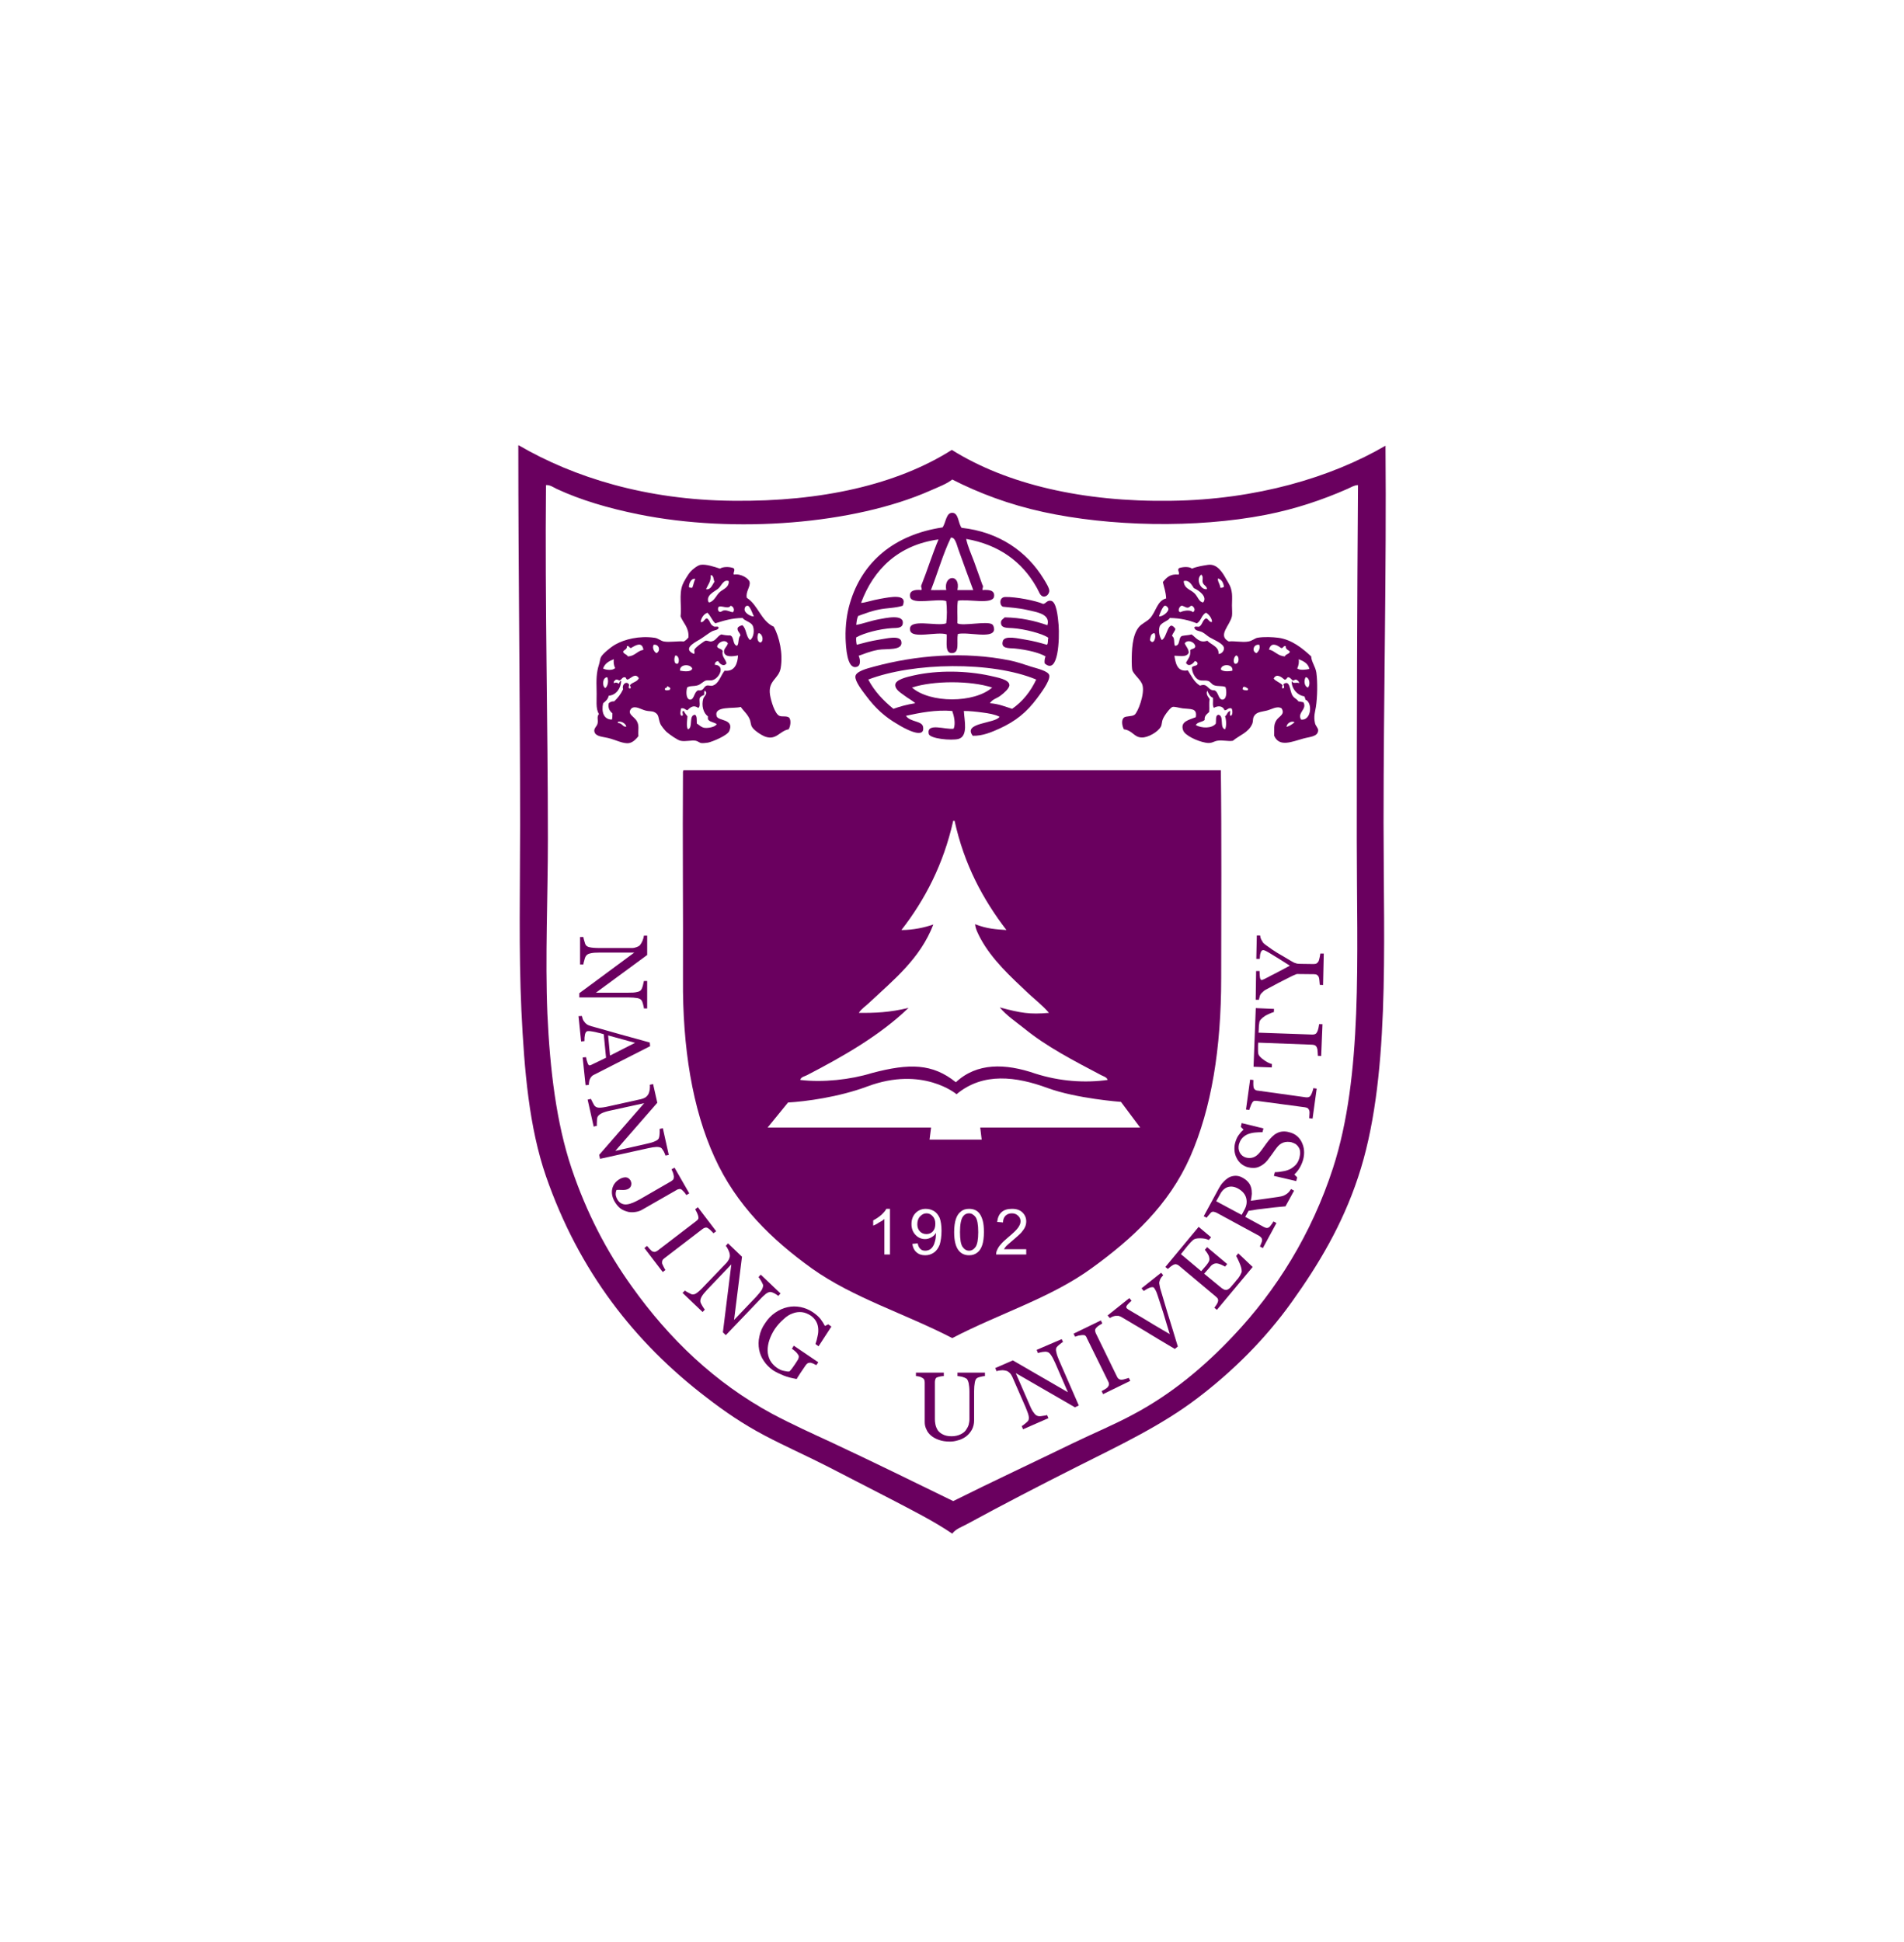 <svg width="154" height="157" viewBox="0 0 154 157" fill="none" xmlns="http://www.w3.org/2000/svg">
<g clip-path="url(#clip0_185_110)" filter="url(#filter0_d_185_110)">
<path d="M41 0H113C131.667 0 141 9.333 141 28V100C141 118.667 131.667 128 113 128H41C22.333 128 13 118.667 13 100V28C13 9.333 22.333 0 41 0Z" fill="white"/>
<path fill-rule="evenodd" clip-rule="evenodd" d="M41.949 20C46.402 22.597 52.262 24.427 59.282 24.491C66.478 24.574 72.581 23.168 76.986 20.376C81.425 23.153 87.597 24.602 94.723 24.491C101.613 24.4 107.68 22.597 112.064 20.035C112.148 30.38 111.905 40.246 111.905 50.542C111.905 60.77 112.455 71.387 109.838 79.206C108.564 83.042 106.644 86.258 104.48 89.273C102.35 92.259 99.706 94.877 96.867 97.035C93.916 99.284 90.506 100.878 87.041 102.625C84.07 104.122 81.085 105.668 78.19 107.242C77.786 107.465 77.312 107.611 77.02 108C75.461 106.949 73.764 106.106 72.079 105.222C70.382 104.353 68.67 103.461 66.972 102.59C65.219 101.693 63.464 100.927 61.802 100.042C60.138 99.165 58.628 98.142 57.146 96.994C51.321 92.544 46.827 86.78 44.161 79.107C42.798 75.147 42.408 70.615 42.172 65.706C41.949 60.867 42.067 55.715 42.067 50.696C42.067 40.469 41.922 30.415 41.922 20.111C41.914 20.056 41.914 20 41.949 20ZM75.225 23.676C69.102 26.377 59.456 27.165 51.636 25.584C49.186 25.089 46.96 24.428 45.025 23.53C44.767 23.405 44.482 23.195 44.161 23.223C44.071 32.74 44.315 42.613 44.315 51.782C44.315 56.551 44.085 61.424 44.273 65.963C44.482 70.482 44.991 74.77 46.228 78.46C47.447 82.08 49.075 85.192 51.107 88.026C54.141 92.273 57.815 95.796 62.463 98.316C64.03 99.151 65.678 99.896 67.348 100.669C70.605 102.194 73.861 103.787 77.098 105.369C80.325 103.76 83.603 102.235 86.819 100.669C88.475 99.869 90.137 99.186 91.689 98.344C94.779 96.701 97.409 94.494 99.748 92.015C103.241 88.332 106.094 83.751 107.821 78.425C110.242 70.941 109.74 61.465 109.74 51.885C109.74 42.236 109.769 32.733 109.838 23.223C109.546 23.223 109.26 23.404 108.982 23.53C106.971 24.414 104.801 25.152 102.385 25.625C96.7 26.732 89.728 26.565 84.376 25.395C81.621 24.796 79.179 23.87 77.021 22.771C76.576 23.126 75.915 23.37 75.225 23.676Z" fill="#6A005F"/>
<path fill-rule="evenodd" clip-rule="evenodd" d="M77.779 26.677C80.791 27.004 83.055 28.578 84.418 30.812C84.599 31.105 84.898 31.578 84.87 31.808C84.828 32.051 84.647 32.246 84.418 32.233C84.118 32.219 84.035 31.808 83.811 31.439C82.665 29.427 80.807 28.041 78.148 27.575C78.273 28.188 78.552 28.779 78.788 29.414C79.011 30.04 79.248 30.687 79.463 31.299C79.568 31.411 79.449 31.557 79.463 31.71C79.943 31.676 80.48 31.697 80.403 32.232C80.298 32.922 78.239 32.4 77.474 32.573C77.39 33.102 77.46 33.806 77.438 34.398C77.856 34.648 79.846 34.188 80.249 34.481C80.368 34.557 80.417 34.801 80.403 34.927C80.291 35.679 78.273 35.066 77.474 35.26C77.356 35.887 77.646 36.764 77.021 36.806C76.422 36.84 76.59 36.012 76.576 35.296C75.823 35.024 73.764 35.693 73.611 34.968C73.403 33.938 75.818 34.683 76.533 34.397C76.604 33.889 76.604 33.116 76.533 32.601C75.866 32.35 73.75 32.949 73.611 32.267C73.5 31.737 74.029 31.655 74.516 31.71C74.621 31.613 74.461 31.487 74.516 31.335C75.003 30.122 75.4 28.821 75.908 27.616C72.692 28.055 70.661 30.005 69.644 32.747C69.993 32.733 70.522 32.531 71.217 32.413C71.955 32.288 73.452 31.947 73.013 32.977C72.408 33.172 71.719 33.151 71.092 33.284C70.48 33.401 69.923 33.617 69.409 33.805C69.311 33.994 69.283 34.258 69.255 34.522C69.798 34.44 70.368 34.203 71.092 34.07C71.613 33.979 73.167 33.605 73.013 34.446C72.943 34.815 72.498 34.767 72.15 34.787C71.147 34.85 69.889 35.177 69.255 35.532C69.227 35.665 69.255 35.964 69.296 36.131C69.909 35.971 70.354 35.838 71.134 35.713C71.621 35.651 72.79 35.323 72.901 35.866C73.062 36.646 71.691 36.423 71.03 36.541C70.312 36.674 69.881 36.876 69.45 37.021C69.61 37.391 69.617 37.864 69.255 37.926C68.504 38.094 68.42 36.326 68.392 35.609C68.364 34.509 68.517 33.534 68.74 32.789C69.729 29.392 72.373 27.219 76.241 26.642C76.52 26.231 76.52 25.409 77.064 25.465C77.543 25.514 77.494 26.315 77.779 26.677ZM77.522 28.438C77.397 28.118 77.272 27.408 76.909 27.471C76.276 28.779 75.852 30.297 75.295 31.71C75.615 31.725 76.221 31.697 76.533 31.71C76.297 30.45 77.73 30.374 77.437 31.71C77.759 31.71 78.384 31.71 78.718 31.71C78.356 30.743 77.898 29.49 77.522 28.438Z" fill="#6A005F"/>
<path fill-rule="evenodd" clip-rule="evenodd" d="M59.325 29.935C59.512 30.081 59.263 30.31 59.358 30.457C59.902 30.352 60.577 30.77 60.633 31.063C60.709 31.439 60.292 31.843 60.403 32.336C61.322 32.922 61.545 34.203 62.589 34.675C63.041 35.532 63.34 36.827 63.145 38.01C62.992 38.909 62.101 39.006 62.282 40.183C62.366 40.691 62.672 41.714 63.033 41.875C63.27 41.98 63.591 41.854 63.827 42.021C64.014 42.251 63.924 42.752 63.785 42.968C63.061 43.1 62.797 43.866 61.907 43.566C61.572 43.441 60.988 43.058 60.821 42.773C60.709 42.592 60.723 42.334 60.632 42.139C60.445 41.714 60.11 41.457 59.916 41.157C59.374 41.325 57.703 41.04 57.968 41.916C58.093 42.307 59.415 42.111 58.984 43.114C58.831 43.462 57.69 43.949 57.258 44.047C57.105 44.075 56.827 44.095 56.729 44.081C56.59 44.068 56.465 43.936 56.284 43.893C55.921 43.824 55.435 43.984 55.045 43.893C54.808 43.852 54.154 43.386 53.917 43.183C53.764 43.044 53.459 42.668 53.403 42.507C53.229 42.097 53.341 41.756 52.901 41.568C52.707 41.485 52.457 41.519 52.234 41.457C51.831 41.359 51.399 41.031 51.073 41.276C50.662 41.728 51.309 41.923 51.517 42.321C51.719 42.696 51.594 42.975 51.636 43.518C51.504 43.698 51.218 44.025 50.884 44.081C50.432 44.165 49.819 43.824 49.187 43.671C48.776 43.566 48.157 43.566 48.074 43.149C48.018 42.883 48.281 42.73 48.33 42.507C48.407 42.209 48.24 41.972 48.443 41.728C48.157 41.289 48.281 40.607 48.253 39.814C48.227 38.95 48.24 38.366 48.443 37.746C48.519 37.523 48.532 37.265 48.602 37.14C48.714 36.876 49.486 36.256 49.799 36.096C50.508 35.699 51.691 35.386 52.945 35.567C53.209 35.595 53.445 35.818 53.695 35.866C54.169 35.95 54.809 35.818 55.31 35.866C55.464 35.776 55.588 35.679 55.686 35.532C55.728 34.718 55.268 34.397 55.046 33.84C55.15 33.018 54.906 32.086 55.199 31.299C55.275 31.076 55.644 30.45 55.839 30.234C56.026 30.019 56.423 29.711 56.66 29.67C57.091 29.594 57.815 29.837 58.233 29.977C58.469 29.81 58.998 29.81 59.325 29.935ZM57.105 31.634C57.48 31.725 57.62 31.271 57.787 31.028C57.69 30.848 57.745 30.506 57.48 30.499C57.515 31.035 57.258 31.279 57.105 31.634ZM55.728 31.474C55.769 31.529 55.88 31.522 55.993 31.522C56.09 31.299 56.124 31.001 56.242 30.812C55.915 30.708 55.699 31.209 55.728 31.474ZM58.085 31.599C57.745 31.863 57.09 32.128 57.3 32.685C57.327 32.692 57.369 32.685 57.369 32.713C57.8 32.588 57.92 32.128 58.233 31.857C58.497 31.634 58.984 31.488 58.942 30.98C58.51 30.819 58.358 31.37 58.085 31.599ZM58.085 33.353C58.093 33.368 58.163 33.43 58.163 33.451C58.303 33.541 58.399 33.368 58.566 33.353C58.873 33.326 59.095 33.499 59.282 33.499C59.464 33.326 59.304 33.005 59.095 32.978C58.845 33.38 57.962 32.65 58.085 33.353ZM60.48 32.978C60.286 32.957 60.209 33.172 60.222 33.312C60.251 33.569 60.71 33.855 60.974 33.841C60.89 33.681 60.669 33.005 60.48 32.978ZM57.217 33.541C56.911 33.66 56.736 33.938 56.66 34.28C56.911 34.384 56.958 34.028 57.174 33.994C57.432 34.132 57.425 34.53 57.704 34.627C57.773 34.739 58.106 34.585 58.121 34.739C58.121 34.941 57.8 34.941 57.592 35.045C57.369 35.156 56.958 35.483 56.617 35.693C56.02 36.034 55.24 36.48 56.13 36.876C56.228 36.8 56.124 36.611 56.172 36.521C56.242 36.34 56.979 35.818 57.064 35.804C57.217 35.776 57.389 35.887 57.522 35.866C57.912 35.818 58.002 35.441 58.343 35.296C58.558 35.345 58.775 35.386 59.068 35.38C59.407 35.497 59.228 36.146 59.623 36.214C59.804 35.964 59.665 35.615 59.888 35.38C59.853 35.136 59.631 35.072 59.658 34.787C59.721 34.641 59.888 34.606 60.034 34.55C60.389 34.808 60.319 35.49 60.668 35.748C60.974 35.56 61.05 34.879 60.862 34.55C60.695 34.28 60.181 34.175 60.068 33.966C59.192 33.973 58.524 34.189 57.856 34.398C57.592 34.175 57.48 33.785 57.217 33.541ZM61.531 35.95C61.81 35.79 61.656 35.206 61.351 35.191C61.217 35.407 61.217 35.943 61.531 35.95ZM58.002 36.278C58.085 36.48 58.399 36.438 58.455 36.653C58.343 37.071 58.692 37.281 58.762 37.636C58.538 37.956 58.19 37.663 58.085 37.447C57.92 37.475 57.815 37.559 57.815 37.747C58.678 37.801 58.205 38.805 57.669 38.978C57.508 39.048 57.286 38.978 57.105 39.021C56.897 39.076 56.7 39.312 56.472 39.397C56.116 39.522 55.789 39.418 55.574 39.591C55.463 40.03 55.518 40.573 55.839 40.567C56.159 40.552 56.144 39.919 56.472 39.814C56.938 39.891 56.89 39.521 57.146 39.439C57.286 39.383 57.446 39.48 57.628 39.439C58.148 39.292 58.288 38.617 58.608 38.227C59.456 38.332 59.665 37.593 59.693 36.994C59.22 37.086 58.65 37.148 58.566 36.737C58.524 36.438 58.796 36.306 58.873 36.021C58.65 35.636 58.059 35.937 58.002 36.278ZM51.037 36.396C50.87 36.396 50.905 36.194 50.704 36.242C50.731 36.528 50.466 36.528 50.397 36.688C50.439 36.89 50.704 36.89 50.773 37.071C51.365 37.057 51.525 36.625 52.04 36.542C51.942 35.846 51.413 36.166 51.037 36.396ZM52.875 36.131C52.735 36.347 52.888 36.709 53.097 36.807C53.445 36.653 53.333 36.068 52.875 36.131ZM54.823 37.663C54.983 37.475 54.906 36.994 54.628 36.994C54.516 37.148 54.462 37.747 54.823 37.663ZM48.783 38.053C49.019 38.185 49.575 38.227 49.757 38.011C49.625 37.753 49.625 37.531 49.646 37.301C49.27 37.447 48.907 37.642 48.783 38.053ZM55.003 38.227C55.31 38.282 55.921 38.359 55.992 38.053C55.839 37.663 54.949 37.684 55.003 38.227ZM50.772 38.944C50.606 38.958 50.675 38.741 50.508 38.757C50.285 38.763 50.285 38.992 50.09 39.021C50.014 38.992 49.965 38.937 49.826 38.944C49.742 39.021 49.617 39.062 49.645 39.236C49.839 39.153 49.896 39.188 50.056 39.278C50.118 39.208 50.097 39.062 50.244 39.062C50.216 39.619 49.874 40.197 49.235 40.252C49.172 40.552 48.977 40.699 48.783 40.858C48.629 41.547 48.824 42.181 49.493 42.181C49.541 42.056 49.526 41.861 49.534 41.68C49.34 41.499 49.158 41.311 49.235 40.858C49.34 40.767 49.471 40.699 49.681 40.705C49.965 40.44 50.216 40.12 50.397 39.73C50.272 39.311 50.703 39.02 50.884 39.361C50.884 39.472 50.766 39.668 50.953 39.66C51.107 39.619 50.953 39.508 50.953 39.396C51.142 39.152 51.552 39.139 51.67 38.832C51.385 38.387 51.079 38.818 50.772 38.944ZM48.963 39.633C49.172 39.459 49.242 39.048 49.117 38.757C48.74 38.756 48.671 39.48 48.963 39.633ZM53.772 39.731C53.8 39.87 54.085 39.8 54.182 39.773C54.182 39.724 54.196 39.689 54.225 39.661C54.169 39.571 54.057 39.515 53.953 39.472C53.995 39.661 53.758 39.571 53.772 39.731ZM56.958 40.184C56.813 40.252 56.66 40.301 56.59 40.448C56.534 40.699 56.687 41.151 56.472 41.234C56.11 40.977 55.839 41.172 55.603 41.429C55.421 41.394 55.366 41.22 55.087 41.277C55.059 41.402 54.949 41.861 55.157 41.875C55.366 41.834 55.046 41.485 55.31 41.485C55.38 41.666 55.505 41.778 55.603 41.916C55.588 42.196 55.49 42.759 55.644 42.968C56.09 42.836 55.664 41.834 56.215 41.791C56.395 41.896 56.346 42.237 56.362 42.508C56.521 42.578 56.716 42.822 56.995 42.85C57.3 42.884 57.849 42.78 57.969 42.551C57.773 42.397 57.453 42.39 57.3 42.209C57.238 42.167 57.259 42.014 57.259 41.916C56.89 41.666 56.716 41.04 56.883 40.483C56.939 40.301 57.314 40.044 56.995 39.842C56.938 39.905 56.965 40.065 56.958 40.184ZM49.98 42.361C49.98 42.397 49.98 42.431 49.98 42.467C50.313 42.431 50.391 42.836 50.662 42.738C50.578 42.481 50.258 42.292 49.98 42.361Z" fill="#6A005F"/>
<path fill-rule="evenodd" clip-rule="evenodd" d="M103.659 41.276C103.297 41.04 102.824 41.373 102.447 41.457C101.995 41.569 101.591 41.561 101.403 41.952C101.32 42.132 101.362 42.334 101.292 42.508C100.986 43.239 100.276 43.427 99.719 43.893C99.343 43.964 98.898 43.817 98.446 43.893C98.14 43.949 97.994 44.145 97.507 44.048C96.811 43.922 95.857 43.462 95.704 43.072C95.405 42.321 96.226 42.195 96.72 41.986C96.853 41.234 96.309 41.353 95.663 41.276C95.357 41.234 95.002 41.116 94.835 41.158C94.667 41.207 94.21 41.784 94.055 42.139C93.971 42.321 93.985 42.571 93.902 42.738C93.679 43.183 92.816 43.664 92.33 43.629C91.71 43.609 91.606 43.058 90.903 42.968C90.743 42.655 90.687 42.209 90.903 42.021C91.076 41.875 91.55 41.952 91.766 41.791C92.023 41.611 92.607 40.114 92.406 39.397C92.274 38.937 91.675 38.533 91.578 38.164C91.55 38.026 91.536 37.712 91.536 37.517C91.536 36.611 91.564 35.38 92.107 34.711C92.331 34.426 92.733 34.28 93.012 33.994C93.512 33.451 93.582 32.574 94.32 32.386C94.299 31.863 94.153 31.495 94.055 31.063C94.334 30.722 94.626 30.38 95.329 30.457C95.447 30.29 95.182 30.095 95.363 29.935C95.663 29.824 96.213 29.796 96.407 29.977C96.803 29.809 97.256 29.74 97.695 29.671C98.467 29.552 98.905 30.331 99.191 30.847C99.399 31.209 99.58 31.425 99.644 32.003C99.67 32.267 99.65 32.608 99.644 32.95C99.644 33.248 99.678 33.605 99.644 33.806C99.511 34.55 98.439 35.38 99.386 35.866C99.88 35.804 100.458 35.965 100.986 35.866C101.264 35.818 101.529 35.595 101.702 35.567C102.267 35.47 102.949 35.511 103.394 35.567C104.493 35.713 105.356 36.431 106.052 37.071C106.066 37.509 106.393 37.886 106.469 38.373C106.58 39.153 106.552 40.385 106.434 41.158C106.372 41.547 106.233 41.916 106.359 42.467C106.414 42.717 106.636 42.864 106.616 43.072C106.58 43.567 105.954 43.567 105.425 43.713C104.479 43.971 103.477 44.437 103.059 43.49C103.08 42.932 102.997 42.655 103.213 42.279C103.408 41.916 103.977 41.791 103.659 41.276ZM97.619 31.634C97.632 31.39 97.354 31.341 97.284 31.105C97.214 30.903 97.374 30.631 97.159 30.457C96.7 30.819 97.097 31.725 97.619 31.634ZM98.704 31.522C98.844 31.536 98.94 31.502 98.996 31.439C98.948 31.112 98.815 30.854 98.515 30.77C98.454 30.98 98.691 31.244 98.704 31.522ZM95.74 30.98C95.767 31.613 96.303 31.648 96.644 32.003C96.909 32.288 96.978 32.665 97.312 32.713C97.695 32.253 96.965 31.725 96.567 31.557C96.394 31.299 96.185 30.861 95.74 30.98ZM94.501 33.242C94.501 33.151 94.361 32.957 94.21 32.978C94.041 33.005 93.749 33.75 93.749 33.841C94.028 33.862 94.515 33.486 94.501 33.242ZM96.074 33.131C95.9 33.151 95.698 32.95 95.558 32.978C95.391 33.019 95.197 33.444 95.475 33.499C95.642 33.395 96.255 33.256 96.491 33.499C96.72 33.353 96.61 33.096 96.407 32.978C96.24 32.971 96.261 33.102 96.074 33.131ZM97.548 33.541C97.174 33.709 97.159 34.224 96.797 34.398C96.171 34.147 95.475 33.98 94.612 33.966C94.501 34.216 93.888 34.328 93.791 34.676C93.679 35.031 93.791 35.511 93.971 35.748C94.418 35.553 94.458 33.98 95.071 34.85C95.016 35.073 94.848 35.191 94.799 35.421C95.05 35.588 94.912 35.95 95.03 36.214C95.489 36.214 95.286 35.567 95.594 35.421C95.836 35.366 96.143 35.366 96.379 35.296C96.74 35.553 97.019 36.033 97.646 35.804C97.98 36.146 98.606 36.278 98.558 36.876C98.844 36.876 99.024 36.57 98.996 36.396C98.968 36.041 98.209 35.748 97.84 35.532C97.624 35.401 97.45 35.219 97.242 35.114C96.991 34.996 96.644 35.01 96.602 34.739C96.63 34.614 96.853 34.683 96.978 34.676C97.256 34.543 97.256 34.119 97.548 33.994C97.743 34.028 97.833 34.363 98.029 34.28C98.036 34.022 97.799 33.681 97.548 33.541ZM93.012 35.748C93.276 36.214 93.568 35.539 93.381 35.191C93.081 35.206 93.053 35.498 93.012 35.748ZM95.824 36.02C95.927 36.278 96.13 36.438 96.15 36.765C95.99 37.182 95.377 37.008 94.988 37.022C95.078 37.551 95.182 38.367 96.074 38.199C96.366 38.651 96.588 39.153 97.061 39.438C97.715 39.188 97.66 39.842 98.217 39.814C98.55 39.911 98.536 40.545 98.85 40.566C99.219 40.594 99.24 39.918 99.121 39.549C98.801 39.417 98.515 39.529 98.174 39.396C98.015 39.334 97.896 39.118 97.729 39.062C97.478 38.978 97.208 39.076 96.978 38.978C96.658 38.853 96.407 38.366 96.407 37.969C96.484 37.789 96.825 37.886 96.867 37.663C96.853 37.524 96.756 37.475 96.644 37.447C96.505 37.663 96.136 37.969 95.927 37.593C96.074 37.28 96.325 37.092 96.269 36.57C96.366 36.438 96.644 36.48 96.679 36.278C96.658 35.901 96.032 35.665 95.824 36.02ZM102.643 36.521C103.129 36.625 103.339 37.043 103.922 37.071C103.977 36.876 104.285 36.897 104.326 36.688C104.215 36.541 103.972 36.528 103.993 36.242C103.769 36.194 103.825 36.423 103.616 36.396C103.255 36.117 102.796 35.908 102.643 36.521ZM101.627 36.807C101.793 36.681 101.96 36.409 101.849 36.131C101.369 36.061 101.222 36.688 101.627 36.807ZM99.984 36.994C99.817 37.092 99.698 37.489 99.873 37.663C100.242 37.753 100.276 37.043 99.984 36.994ZM104.925 38.053C105.169 38.213 105.608 38.15 105.906 38.088C105.809 37.636 105.425 37.454 105.043 37.301C105.078 37.537 105.043 37.781 104.925 38.053ZM98.745 38.116C98.871 38.317 99.414 38.296 99.678 38.227C99.776 37.663 98.773 37.642 98.745 38.116ZM103.018 38.867C103.198 39.096 103.54 39.181 103.729 39.396C103.714 39.48 103.659 39.591 103.729 39.661C103.965 39.641 103.825 39.48 103.805 39.319C104.367 38.909 104.299 39.89 104.55 40.252C104.716 40.497 104.925 40.525 105.009 40.706C105.147 40.733 105.301 40.747 105.426 40.782C105.747 41.353 104.898 41.611 105.232 42.181C106.067 42.292 106.192 40.795 105.58 40.566C105.58 40.441 105.524 40.385 105.496 40.301C104.87 40.217 104.424 39.571 104.48 39.062C104.619 39.341 104.834 39.125 105.078 39.236C105.065 39.076 104.953 39.006 104.821 38.944C104.716 38.951 104.66 39.021 104.55 39.021C104.452 38.937 104.382 38.805 104.215 38.757C104.049 38.757 104.091 38.978 103.888 38.944C103.644 38.741 103.241 38.415 103.018 38.867ZM105.788 39.591C106.003 39.382 105.926 38.77 105.608 38.756C105.44 39.006 105.488 39.508 105.788 39.591ZM100.506 39.731C100.596 39.814 100.749 39.814 100.917 39.814C100.917 39.752 100.929 39.731 100.957 39.689C100.819 39.598 100.512 39.362 100.506 39.731ZM97.84 40.525C97.771 40.893 97.84 41.179 97.799 41.569C97.604 41.75 97.395 41.888 97.438 42.209C97.242 42.397 96.839 42.369 96.72 42.627C97.201 42.892 98.022 42.912 98.335 42.508C98.384 42.251 98.273 41.826 98.558 41.791C99.031 41.888 98.62 42.856 99.087 42.968C99.22 42.738 99.178 42.139 99.087 41.916C99.261 41.805 99.261 41.541 99.499 41.485C99.525 41.61 99.414 41.875 99.567 41.875C99.72 41.784 99.699 41.401 99.609 41.276C99.296 41.206 99.296 41.429 99.045 41.429C98.906 41.06 98.516 41.04 98.175 41.234C98.05 41.004 98.134 40.767 98.106 40.42C97.827 40.315 97.744 40.036 97.647 39.842C97.507 40.156 97.743 40.357 97.84 40.525ZM104.062 42.773C104.326 42.697 104.522 42.551 104.709 42.397C104.494 42.251 104.062 42.46 104.062 42.773Z" fill="#6A005F"/>
<path fill-rule="evenodd" clip-rule="evenodd" d="M84.376 32.831C84.606 32.797 84.675 32.531 84.981 32.573C85.455 32.608 85.566 33.889 85.622 34.523C85.706 35.636 85.608 38.631 84.494 37.636C84.466 37.392 84.509 37.224 84.565 37.071C84.035 36.758 82.977 36.521 82.052 36.431C81.586 36.396 80.931 36.459 81.112 35.832C81.259 35.33 82.435 35.651 82.914 35.714C83.66 35.839 84.091 35.965 84.675 36.132C84.8 36.034 84.731 35.748 84.793 35.568C84.356 35.241 82.873 34.851 81.906 34.788C81.432 34.754 80.96 34.809 80.96 34.335C80.96 34.12 81.127 34.057 81.266 33.917C82.615 33.939 83.708 34.203 84.718 34.551C84.996 33.605 83.757 33.486 83.06 33.312C82.365 33.152 81.655 33.117 81.112 33.055C80.807 32.902 80.834 32.282 81.3 32.268C82.164 32.246 83.812 32.573 84.376 32.831Z" fill="#6A005F"/>
<path fill-rule="evenodd" clip-rule="evenodd" d="M78.677 43.49C77.842 42.404 80.514 42.515 80.847 41.952C80.48 41.763 79.958 41.673 79.463 41.611C78.956 41.541 78.433 41.486 77.96 41.486C77.995 42.237 78.329 43.519 77.522 43.748C76.951 43.894 75.198 43.734 75.115 43.33C74.94 42.404 76.45 43.01 77.132 42.92C77.312 42.515 77.153 41.841 77.02 41.486C75.678 41.374 74.391 41.632 73.276 41.875C73.61 42.397 74.585 42.265 74.662 42.774C74.85 43.894 72.915 42.76 72.636 42.579C71.579 41.973 70.806 41.27 70.047 40.252C69.749 39.857 69.143 39.09 69.185 38.687C69.227 38.283 70.111 38.053 70.688 37.9C74.064 36.988 77.953 36.64 81.711 37.406C82.219 37.51 82.804 37.705 83.395 37.9C83.889 38.053 84.808 38.255 84.871 38.61C84.948 39.077 84.084 40.176 83.889 40.448C83.033 41.597 82.15 42.313 80.82 42.92C80.194 43.198 79.484 43.511 78.677 43.49ZM70.228 38.944C70.737 39.911 71.453 40.65 72.261 41.311C72.805 41.116 73.395 40.956 74.028 40.859C73.778 40.621 73.464 40.483 73.123 40.218C72.874 40.03 72.387 39.752 72.408 39.362C72.442 38.951 73.319 38.741 73.911 38.609C75.879 38.171 78.19 38.227 80.069 38.637C80.653 38.777 81.642 38.93 81.642 39.397C81.642 39.661 81.196 40.044 80.96 40.218C80.64 40.483 80.278 40.51 80.069 40.858C80.765 40.907 81.294 41.13 81.864 41.311C82.714 40.719 83.353 39.918 83.812 38.944C80.235 37.447 73.854 37.551 70.228 38.944ZM73.764 39.591C75.225 40.866 78.789 40.866 80.249 39.591C78.51 39.021 75.497 39.021 73.764 39.591Z" fill="#6A005F"/>
<path d="M52.081 65.538C52.081 65.455 52.046 65.351 52.011 65.19C51.97 65.045 51.935 64.934 51.893 64.892C51.831 64.794 51.712 64.724 51.525 64.697C51.343 64.669 51.121 64.647 50.843 64.647H46.855V64.306L51.301 61.02H48.498C48.185 61.02 47.948 61.034 47.781 61.076C47.607 61.111 47.489 61.167 47.418 61.264C47.363 61.319 47.307 61.445 47.266 61.625C47.21 61.806 47.182 61.925 47.182 61.98H46.917V59.76H47.182C47.196 59.83 47.21 59.948 47.266 60.101C47.307 60.269 47.349 60.366 47.377 60.407C47.447 60.499 47.558 60.568 47.697 60.589C47.85 60.624 48.102 60.651 48.463 60.651H51.135C51.246 60.651 51.365 60.623 51.483 60.581C51.608 60.54 51.691 60.491 51.761 60.421C51.845 60.317 51.914 60.192 51.977 60.045C52.04 59.893 52.068 59.76 52.081 59.655H52.346V61.215L48.198 64.264H50.787C51.101 64.264 51.351 64.257 51.518 64.209C51.691 64.181 51.804 64.111 51.859 64.028C51.908 63.958 51.956 63.854 51.998 63.686C52.04 63.519 52.068 63.394 52.081 63.317H52.345V65.538L52.081 65.538Z" fill="#6A005F"/>
<path d="M47.363 71.742L47.126 69.501L47.397 69.473C47.433 69.667 47.475 69.836 47.53 69.96C47.571 70.085 47.627 70.141 47.697 70.141C47.712 70.141 47.739 70.134 47.767 70.12C47.795 70.113 47.828 70.106 47.85 70.085L49.019 69.521L48.832 67.621C48.642 67.565 48.483 67.516 48.351 67.495C48.212 67.461 48.088 67.425 47.975 67.412C47.85 67.385 47.767 67.385 47.697 67.37C47.627 67.37 47.572 67.37 47.53 67.37C47.426 67.385 47.363 67.461 47.315 67.635C47.281 67.802 47.265 67.976 47.273 68.178L47.002 68.206L46.792 66.159L47.063 66.145C47.078 66.208 47.099 66.291 47.132 66.395C47.168 66.486 47.21 66.563 47.266 66.618C47.336 66.723 47.419 66.786 47.495 66.842C47.572 66.89 47.684 66.932 47.822 66.974C48.532 67.176 49.326 67.385 50.202 67.642C51.08 67.878 51.859 68.094 52.554 68.29L52.583 68.589L48.094 70.873C48.003 70.907 47.92 70.963 47.864 71.019C47.809 71.075 47.752 71.151 47.712 71.249C47.683 71.311 47.655 71.388 47.648 71.479C47.627 71.577 47.627 71.653 47.627 71.722L47.363 71.742ZM49.34 69.347L51.365 68.317L49.187 67.718L49.34 69.347Z" fill="#6A005F"/>
<path d="M53.821 77.43C53.806 77.368 53.765 77.256 53.695 77.117C53.626 76.992 53.555 76.894 53.508 76.839C53.431 76.769 53.292 76.734 53.104 76.734C52.929 76.741 52.694 76.776 52.421 76.839L48.532 77.695L48.462 77.374L52.101 73.197L49.36 73.796C49.053 73.858 48.824 73.935 48.671 74.011C48.512 74.095 48.406 74.178 48.351 74.27C48.309 74.339 48.281 74.471 48.281 74.652C48.267 74.854 48.267 74.979 48.281 75.021L48.017 75.091L47.53 72.911L47.794 72.849C47.822 72.919 47.878 73.023 47.955 73.176C48.031 73.33 48.087 73.412 48.135 73.448C48.226 73.531 48.337 73.56 48.49 73.56C48.642 73.56 48.894 73.531 49.242 73.448L51.851 72.87C51.969 72.842 52.081 72.8 52.192 72.738C52.29 72.668 52.366 72.592 52.414 72.516C52.484 72.41 52.526 72.257 52.553 72.104C52.568 71.929 52.575 71.797 52.561 71.707L52.824 71.652L53.165 73.162L49.77 77.054L52.29 76.482C52.61 76.413 52.831 76.35 52.999 76.266C53.159 76.197 53.249 76.12 53.292 76.023C53.319 75.946 53.347 75.815 53.353 75.655C53.361 75.487 53.361 75.356 53.347 75.286L53.611 75.216L54.092 77.381L53.821 77.43Z" fill="#6A005F"/>
<path d="M55.519 80.625C55.477 80.563 55.421 80.487 55.359 80.41C55.289 80.334 55.226 80.271 55.17 80.215C55.094 80.152 55.025 80.118 54.949 80.138C54.878 80.146 54.795 80.166 54.725 80.215L51.928 81.817C51.783 81.899 51.615 81.962 51.414 81.99C51.218 82.025 51.024 82.025 50.829 81.99C50.606 81.934 50.398 81.859 50.202 81.726C50.022 81.593 49.861 81.398 49.722 81.168C49.52 80.82 49.443 80.472 49.52 80.118C49.603 79.776 49.798 79.511 50.153 79.316C50.293 79.234 50.452 79.191 50.619 79.191C50.772 79.206 50.898 79.288 50.995 79.441C51.058 79.581 51.086 79.692 51.051 79.818C51.037 79.943 50.954 80.041 50.836 80.118C50.76 80.159 50.675 80.187 50.591 80.201C50.508 80.215 50.431 80.215 50.356 80.215C50.278 80.208 50.202 80.208 50.105 80.208C50.014 80.201 49.931 80.208 49.867 80.215C49.827 80.299 49.798 80.409 49.798 80.549C49.798 80.681 49.847 80.82 49.937 80.987C50.036 81.155 50.16 81.259 50.286 81.315C50.417 81.377 50.564 81.398 50.717 81.377C50.856 81.363 51.023 81.315 51.205 81.239C51.385 81.155 51.58 81.071 51.782 80.952L54.28 79.511C54.349 79.462 54.411 79.414 54.447 79.372C54.489 79.31 54.503 79.234 54.503 79.129C54.495 79.038 54.467 78.933 54.433 78.816C54.391 78.704 54.349 78.62 54.315 78.543L54.559 78.412L55.749 80.486L55.519 80.625Z" fill="#6A005F"/>
<path d="M53.605 86.85L52.121 84.908L52.331 84.74C52.386 84.789 52.457 84.872 52.533 84.97C52.624 85.061 52.693 85.13 52.735 85.165C52.819 85.207 52.888 85.221 52.957 85.221C53.028 85.207 53.104 85.179 53.18 85.124L56.311 82.728C56.382 82.679 56.438 82.624 56.472 82.561C56.499 82.506 56.499 82.422 56.472 82.311C56.444 82.228 56.41 82.13 56.361 82.025C56.311 81.921 56.27 81.845 56.228 81.775L56.444 81.607L57.926 83.55L57.704 83.717C57.663 83.655 57.593 83.591 57.515 83.515C57.439 83.432 57.363 83.369 57.286 83.32C57.217 83.264 57.134 83.243 57.056 83.258C56.979 83.272 56.911 83.306 56.841 83.355L53.716 85.75C53.655 85.798 53.598 85.853 53.57 85.924C53.542 86.001 53.536 86.07 53.555 86.174C53.577 86.216 53.619 86.313 53.667 86.411C53.724 86.529 53.772 86.62 53.821 86.682L53.605 86.85Z" fill="#6A005F"/>
<path d="M62.951 88.778C62.894 88.73 62.797 88.667 62.672 88.59C62.532 88.521 62.435 88.478 62.352 88.465C62.24 88.451 62.115 88.493 61.962 88.598C61.823 88.716 61.642 88.869 61.462 89.072L58.705 91.953L58.469 91.724L59.151 86.231L57.217 88.257C57 88.493 56.848 88.667 56.757 88.828C56.673 88.974 56.639 89.113 56.646 89.21C56.646 89.302 56.7 89.419 56.799 89.579C56.896 89.739 56.965 89.843 57.008 89.886L56.827 90.081L55.205 88.535L55.4 88.347C55.449 88.397 55.546 88.451 55.699 88.528C55.853 88.612 55.949 88.66 56.005 88.66C56.124 88.667 56.242 88.633 56.367 88.535C56.486 88.451 56.674 88.291 56.91 88.034L58.776 86.091C58.845 86.001 58.914 85.918 58.969 85.799C59.018 85.681 59.041 85.583 59.033 85.493C59.025 85.354 58.984 85.222 58.914 85.075C58.838 84.915 58.776 84.811 58.705 84.727L58.886 84.532L60.014 85.611L59.374 90.721L61.155 88.855C61.371 88.618 61.531 88.423 61.615 88.284C61.697 88.132 61.725 88.006 61.725 87.908C61.697 87.832 61.642 87.706 61.559 87.567C61.475 87.427 61.406 87.323 61.351 87.254L61.531 87.059L63.131 88.583L62.951 88.778Z" fill="#6A005F"/>
<path d="M66.027 94.376C65.971 94.349 65.886 94.313 65.803 94.264C65.706 94.223 65.63 94.195 65.56 94.181C65.469 94.181 65.399 94.188 65.323 94.229C65.268 94.264 65.206 94.327 65.149 94.411L64.913 94.759C64.745 95.015 64.621 95.184 64.572 95.275C64.509 95.372 64.468 95.434 64.44 95.497C64.064 95.434 63.717 95.351 63.396 95.225C63.075 95.093 62.769 94.954 62.505 94.78C62.22 94.571 61.976 94.334 61.789 94.049C61.587 93.757 61.463 93.45 61.399 93.123C61.336 92.768 61.336 92.42 61.421 92.058C61.489 91.695 61.643 91.32 61.894 90.972C62.116 90.624 62.395 90.345 62.708 90.129C63.02 89.914 63.354 89.767 63.702 89.691C64.043 89.614 64.399 89.614 64.753 89.683C65.107 89.754 65.456 89.9 65.762 90.108C66.013 90.282 66.222 90.463 66.374 90.659C66.513 90.847 66.625 91.021 66.722 91.209L66.986 91.076L67.244 91.258L66.207 92.852L65.957 92.671C66.027 92.461 66.082 92.274 66.123 92.051C66.179 91.835 66.194 91.633 66.179 91.418C66.165 91.216 66.111 91.021 66.013 90.847C65.922 90.673 65.762 90.505 65.568 90.366C65.331 90.22 65.107 90.122 64.864 90.095C64.621 90.067 64.371 90.095 64.12 90.192C63.869 90.276 63.62 90.429 63.383 90.659C63.131 90.874 62.895 91.132 62.672 91.452C62.485 91.738 62.338 92.03 62.234 92.336C62.13 92.635 62.088 92.928 62.088 93.2C62.094 93.472 62.158 93.736 62.283 93.98C62.407 94.21 62.596 94.418 62.84 94.592C63.034 94.718 63.215 94.814 63.41 94.843C63.605 94.884 63.758 94.912 63.855 94.884C63.953 94.78 64.037 94.689 64.113 94.571C64.189 94.46 64.258 94.362 64.307 94.293L64.468 94.043C64.537 93.952 64.579 93.868 64.593 93.784C64.621 93.701 64.613 93.611 64.551 93.527C64.495 93.45 64.427 93.353 64.322 93.263C64.203 93.165 64.12 93.088 64.05 93.054L64.203 92.803L66.186 94.146L66.027 94.376Z" fill="#6A005F"/>
<path d="M79.665 95.26C79.594 95.26 79.498 95.275 79.359 95.308C79.22 95.337 79.108 95.372 79.018 95.427C78.927 95.49 78.871 95.614 78.843 95.796C78.809 95.977 78.788 96.2 78.788 96.464V98.832C78.788 99.124 78.725 99.388 78.6 99.611C78.468 99.841 78.308 100.022 78.106 100.168C77.91 100.3 77.695 100.412 77.466 100.46C77.243 100.53 77.035 100.558 76.825 100.558C76.505 100.558 76.206 100.516 75.955 100.426C75.698 100.343 75.489 100.224 75.308 100.077C75.141 99.931 75.009 99.772 74.932 99.576C74.835 99.388 74.794 99.194 74.794 98.991V95.79C74.794 95.685 74.779 95.614 74.752 95.553C74.725 95.49 74.661 95.434 74.571 95.392C74.515 95.351 74.431 95.316 74.327 95.295C74.223 95.275 74.14 95.261 74.083 95.261V94.982H76.338V95.261C76.268 95.261 76.178 95.267 76.073 95.288C75.963 95.308 75.886 95.337 75.837 95.351C75.74 95.372 75.683 95.434 75.663 95.496C75.629 95.58 75.615 95.664 75.615 95.747V98.741C75.615 98.88 75.629 99.041 75.663 99.194C75.698 99.354 75.761 99.5 75.851 99.646C75.955 99.785 76.087 99.897 76.262 99.98C76.436 100.071 76.658 100.127 76.966 100.127C77.243 100.127 77.48 100.071 77.674 99.98C77.856 99.897 78.014 99.785 78.119 99.639C78.216 99.5 78.3 99.354 78.348 99.2C78.383 99.047 78.411 98.908 78.411 98.748V96.526C78.411 96.235 78.383 96.004 78.348 95.824C78.3 95.65 78.245 95.524 78.175 95.469C78.078 95.406 77.952 95.357 77.806 95.316C77.645 95.288 77.528 95.26 77.445 95.26V94.982H79.665L79.665 95.26Z" fill="#6A005F"/>
<path d="M85.977 92.503C85.914 92.544 85.816 92.6 85.706 92.698C85.579 92.802 85.497 92.878 85.455 92.942C85.399 93.032 85.393 93.165 85.441 93.339C85.476 93.526 85.553 93.742 85.663 93.993L87.257 97.641L86.944 97.787L82.157 95.023L83.277 97.592C83.394 97.878 83.506 98.094 83.618 98.225C83.722 98.379 83.827 98.455 83.925 98.483C84.008 98.518 84.139 98.518 84.32 98.483C84.51 98.463 84.634 98.434 84.689 98.414L84.8 98.664L82.748 99.563L82.637 99.304C82.706 99.277 82.796 99.2 82.936 99.089C83.061 98.991 83.138 98.908 83.165 98.867C83.221 98.769 83.229 98.636 83.2 98.483C83.173 98.337 83.089 98.114 82.95 97.773L81.878 95.322C81.822 95.218 81.766 95.107 81.684 95.023C81.6 94.939 81.517 94.877 81.419 94.842C81.308 94.814 81.161 94.779 81 94.793C80.827 94.806 80.695 94.828 80.605 94.87L80.5 94.612L81.92 93.993L86.373 96.569L85.344 94.195C85.218 93.909 85.1 93.694 84.996 93.548C84.891 93.4 84.793 93.324 84.696 93.311C84.606 93.283 84.494 93.283 84.32 93.311C84.16 93.338 84.035 93.373 83.952 93.401L83.847 93.143L85.872 92.273L85.977 92.503Z" fill="#6A005F"/>
<path d="M91.418 95.65L89.219 96.722L89.101 96.478C89.164 96.451 89.247 96.388 89.366 96.332C89.477 96.262 89.554 96.2 89.588 96.164C89.644 96.088 89.686 96.019 89.692 95.949C89.699 95.879 89.686 95.796 89.644 95.719L87.903 92.183C87.877 92.099 87.827 92.029 87.779 91.987C87.723 91.953 87.639 91.939 87.529 91.946C87.446 91.953 87.347 91.973 87.236 91.987C87.111 92.022 87.027 92.05 86.958 92.078L86.832 91.834L89.039 90.762L89.157 91.006C89.088 91.041 89.011 91.097 88.913 91.153C88.824 91.208 88.739 91.271 88.683 91.34C88.614 91.403 88.573 91.494 88.573 91.57C88.573 91.632 88.6 91.709 88.627 91.786L90.354 95.323C90.389 95.399 90.437 95.462 90.506 95.496C90.562 95.545 90.646 95.559 90.744 95.553C90.799 95.553 90.89 95.538 91.008 95.496C91.12 95.469 91.223 95.434 91.3 95.406L91.418 95.65Z" fill="#6A005F"/>
<path d="M94.084 87.108C94.034 87.163 93.971 87.226 93.916 87.303C93.861 87.379 93.825 87.469 93.805 87.532C93.771 87.629 93.748 87.712 93.771 87.818C93.784 87.908 93.805 88.027 93.833 88.144C93.957 88.576 94.153 89.231 94.417 90.108C94.695 90.993 94.974 91.912 95.265 92.872L95.022 93.067C94.117 92.531 93.248 92.015 92.412 91.5C91.563 90.999 91 90.665 90.701 90.484C90.63 90.449 90.554 90.414 90.471 90.393C90.394 90.387 90.311 90.387 90.214 90.393C90.13 90.408 90.046 90.428 89.97 90.463C89.894 90.498 89.823 90.54 89.761 90.567L89.587 90.359L91.341 88.96L91.522 89.168C91.369 89.301 91.257 89.418 91.173 89.516C91.091 89.62 91.076 89.698 91.119 89.752C91.132 89.78 91.161 89.808 91.187 89.823C91.222 89.85 91.244 89.872 91.271 89.885C91.494 90.024 91.87 90.233 92.391 90.546C92.914 90.873 93.65 91.305 94.611 91.869C94.457 91.382 94.291 90.804 94.089 90.142C93.88 89.481 93.734 89.035 93.65 88.792C93.575 88.548 93.511 88.402 93.47 88.332C93.421 88.249 93.38 88.187 93.352 88.137C93.317 88.088 93.26 88.067 93.191 88.074C93.123 88.074 93.052 88.088 92.969 88.124C92.886 88.159 92.801 88.2 92.719 88.249C92.649 88.291 92.579 88.332 92.509 88.381L92.329 88.165L93.915 86.906L94.084 87.108Z" fill="#6A005F"/>
<path d="M100.157 85.339L101.319 86.439L98.425 89.906L98.217 89.739C98.266 89.676 98.321 89.586 98.398 89.482C98.46 89.37 98.502 89.301 98.509 89.245C98.536 89.168 98.529 89.099 98.509 89.036C98.481 88.966 98.425 88.903 98.356 88.848L95.357 86.335C95.293 86.279 95.225 86.243 95.154 86.23C95.092 86.21 95.016 86.216 94.92 86.258C94.848 86.286 94.779 86.349 94.681 86.411C94.584 86.488 94.515 86.55 94.458 86.6L94.257 86.439L96.95 83.195L97.952 84.038L97.771 84.26C97.591 84.17 97.353 84.121 97.089 84.121C96.803 84.113 96.609 84.162 96.498 84.26C96.435 84.316 96.379 84.385 96.296 84.455C96.226 84.531 96.143 84.636 96.045 84.741L95.516 85.402L97.158 86.78L97.563 86.314C97.681 86.168 97.764 86.042 97.799 85.952C97.826 85.854 97.826 85.75 97.799 85.653C97.785 85.555 97.736 85.457 97.66 85.339C97.591 85.234 97.521 85.138 97.45 85.053L97.632 84.838L99.26 86.203L99.086 86.411C98.981 86.355 98.864 86.286 98.732 86.237C98.606 86.182 98.495 86.154 98.411 86.147C98.285 86.147 98.174 86.174 98.09 86.237C97.994 86.287 97.904 86.383 97.799 86.523L97.395 86.983L98.662 88.027C98.787 88.138 98.884 88.208 98.975 88.25C99.065 88.298 99.149 88.298 99.232 88.291C99.302 88.27 99.392 88.215 99.482 88.138C99.552 88.062 99.663 87.929 99.808 87.762C99.852 87.699 99.928 87.63 100.012 87.511C100.108 87.421 100.178 87.323 100.226 87.24C100.29 87.163 100.331 87.059 100.379 86.962C100.428 86.878 100.442 86.793 100.428 86.738C100.428 86.564 100.359 86.355 100.241 86.084C100.136 85.833 100.045 85.659 99.984 85.548L100.157 85.339Z" fill="#6A005F"/>
<path d="M104.667 80.271L103.972 81.538C103.367 81.594 102.836 81.642 102.392 81.705C101.946 81.747 101.473 81.817 100.986 81.9L100.715 82.388L102.225 83.209C102.308 83.25 102.385 83.278 102.448 83.286C102.531 83.286 102.601 83.265 102.677 83.202C102.719 83.167 102.768 83.097 102.836 83.007C102.907 82.923 102.962 82.833 102.997 82.756L103.241 82.889L102.142 84.915L101.905 84.783C101.933 84.727 101.961 84.643 102.009 84.531C102.058 84.427 102.072 84.358 102.078 84.309C102.086 84.225 102.072 84.162 102.029 84.092C101.988 84.031 101.926 83.981 101.849 83.926L98.383 82.046C98.314 82.018 98.23 81.99 98.16 81.976C98.084 81.962 98.008 81.99 97.938 82.046C97.882 82.102 97.826 82.172 97.764 82.248C97.695 82.325 97.632 82.394 97.603 82.457L97.36 82.338L98.564 80.118C98.675 79.916 98.788 79.728 98.927 79.596C99.065 79.436 99.219 79.31 99.392 79.206C99.552 79.115 99.734 79.074 99.929 79.067C100.109 79.067 100.311 79.108 100.512 79.227C100.701 79.331 100.847 79.45 100.957 79.581C101.07 79.707 101.146 79.853 101.194 80.027C101.237 80.18 101.25 80.348 101.25 80.528C101.237 80.695 101.208 80.891 101.168 81.085C101.613 81.022 101.988 80.967 102.281 80.933C102.573 80.891 102.934 80.834 103.366 80.779C103.554 80.751 103.708 80.717 103.804 80.681C103.922 80.625 104.006 80.584 104.09 80.521C104.16 80.472 104.215 80.41 104.285 80.334C104.346 80.256 104.388 80.187 104.424 80.138L104.667 80.271ZM100.145 80.103C99.853 79.944 99.581 79.901 99.316 79.978C99.066 80.054 98.85 80.25 98.69 80.549L98.37 81.127L100.429 82.228L100.666 81.788C100.833 81.481 100.875 81.168 100.791 80.855C100.701 80.536 100.486 80.299 100.145 80.103Z" fill="#6A005F"/>
<path d="M103.269 75.627C103.422 75.544 103.575 75.502 103.735 75.488C103.902 75.474 104.076 75.488 104.27 75.544C104.744 75.655 105.078 75.927 105.287 76.351C105.495 76.776 105.537 77.235 105.405 77.751C105.343 77.973 105.246 78.21 105.119 78.426C104.98 78.656 104.841 78.817 104.688 78.962L104.918 79.192L104.841 79.498L103.033 79.074L103.116 78.774C103.352 78.774 103.56 78.746 103.769 78.704C103.972 78.677 104.16 78.614 104.354 78.524C104.535 78.426 104.687 78.3 104.82 78.162C104.953 78.008 105.043 77.827 105.106 77.591C105.147 77.423 105.169 77.256 105.154 77.131C105.147 76.985 105.106 76.873 105.043 76.776C104.98 76.664 104.897 76.582 104.813 76.511C104.703 76.449 104.577 76.393 104.439 76.351C104.228 76.309 104.013 76.309 103.804 76.379C103.588 76.456 103.408 76.602 103.255 76.811C103.143 76.957 103.025 77.117 102.893 77.312C102.768 77.486 102.642 77.66 102.531 77.799C102.323 78.057 102.092 78.23 101.828 78.342C101.57 78.454 101.264 78.46 100.924 78.376C100.721 78.322 100.548 78.224 100.387 78.099C100.242 77.967 100.116 77.827 100.025 77.632C99.929 77.458 99.873 77.256 99.852 77.055C99.831 76.831 99.844 76.623 99.901 76.406C99.97 76.17 100.053 75.955 100.178 75.787C100.304 75.614 100.429 75.46 100.583 75.341L100.36 75.111L100.429 74.806L102.19 75.236L102.113 75.544C101.904 75.544 101.696 75.55 101.494 75.571C101.292 75.592 101.112 75.634 100.929 75.704C100.756 75.773 100.618 75.877 100.485 76.01C100.36 76.143 100.276 76.309 100.207 76.532C100.15 76.776 100.179 76.999 100.277 77.193C100.388 77.395 100.555 77.527 100.764 77.59C100.993 77.653 101.194 77.639 101.376 77.576C101.556 77.513 101.717 77.382 101.863 77.214C101.994 77.055 102.114 76.894 102.225 76.734C102.336 76.573 102.447 76.428 102.559 76.281C102.656 76.156 102.768 76.024 102.886 75.911C103.004 75.801 103.129 75.696 103.269 75.627Z" fill="#6A005F"/>
<path d="M106.497 72.021L106.164 74.444L105.892 74.408C105.9 74.325 105.906 74.235 105.913 74.103C105.926 73.97 105.92 73.887 105.906 73.817C105.886 73.74 105.844 73.671 105.795 73.621C105.746 73.573 105.663 73.546 105.565 73.531L101.66 73.009C101.57 73.002 101.502 73.009 101.439 73.009C101.376 73.037 101.306 73.093 101.258 73.197C101.223 73.267 101.174 73.35 101.139 73.468C101.098 73.573 101.057 73.671 101.043 73.747L100.778 73.713L101.112 71.289L101.376 71.324C101.37 71.394 101.37 71.491 101.37 71.603C101.37 71.721 101.376 71.812 101.39 71.901C101.411 71.993 101.452 72.062 101.516 72.111C101.578 72.153 101.655 72.181 101.737 72.181L105.635 72.724C105.719 72.738 105.788 72.724 105.857 72.703C105.934 72.676 105.998 72.612 106.039 72.522C106.067 72.48 106.108 72.397 106.143 72.285C106.192 72.167 106.212 72.062 106.226 71.979L106.497 72.021Z" fill="#6A005F"/>
<path d="M103.046 65.574L103.033 65.831C102.934 65.853 102.824 65.894 102.705 65.95C102.573 66.006 102.448 66.069 102.336 66.13C102.225 66.207 102.114 66.284 102.029 66.381C101.933 66.464 101.878 66.548 101.863 66.639C101.849 66.715 101.836 66.813 101.822 66.931C101.822 67.049 101.808 67.167 101.808 67.265L101.793 67.495L106.143 67.648C106.226 67.648 106.303 67.641 106.372 67.606C106.456 67.579 106.498 67.508 106.539 67.425C106.567 67.384 106.595 67.293 106.636 67.14C106.664 66.994 106.685 66.889 106.692 66.806L106.964 66.813L106.86 69.381L106.595 69.368C106.595 69.305 106.58 69.18 106.574 69.04C106.567 68.887 106.553 68.796 106.525 68.734C106.498 68.657 106.456 68.58 106.393 68.54C106.331 68.497 106.246 68.476 106.143 68.469L101.765 68.302L101.752 68.532C101.752 68.615 101.752 68.699 101.752 68.824C101.752 68.935 101.752 69.054 101.765 69.152C101.773 69.243 101.822 69.332 101.905 69.43C101.988 69.52 102.093 69.61 102.204 69.687C102.308 69.764 102.434 69.847 102.56 69.91C102.685 69.973 102.796 70.014 102.88 70.035L102.865 70.307L101.39 70.252L101.57 65.51L103.046 65.574Z" fill="#6A005F"/>
<path d="M101.919 59.635C101.926 59.669 101.946 59.746 101.961 59.845C102.002 59.934 102.03 60.011 102.058 60.046C102.114 60.15 102.162 60.213 102.191 60.255C102.225 60.29 102.316 60.359 102.448 60.457C102.733 60.673 103.012 60.854 103.297 61.034C103.582 61.202 103.95 61.411 104.382 61.675C104.55 61.779 104.681 61.849 104.779 61.87C104.883 61.919 105.022 61.932 105.21 61.932L106.246 61.946C106.339 61.946 106.428 61.932 106.497 61.891C106.553 61.856 106.608 61.794 106.651 61.717C106.679 61.655 106.706 61.557 106.734 61.425C106.762 61.285 106.782 61.188 106.79 61.098H107.069L107.013 63.645L106.748 63.631C106.748 63.562 106.733 63.464 106.72 63.318C106.713 63.18 106.692 63.081 106.672 63.019C106.636 62.92 106.58 62.865 106.524 62.824C106.456 62.782 106.372 62.768 106.275 62.768L104.953 62.754C104.91 62.74 104.841 62.768 104.729 62.817C104.618 62.865 104.493 62.914 104.367 62.984C104.062 63.137 103.735 63.304 103.394 63.478C103.045 63.66 102.746 63.82 102.496 63.959C102.349 64.028 102.239 64.098 102.162 64.181C102.086 64.237 102.029 64.307 101.96 64.39C101.925 64.453 101.89 64.529 101.877 64.613C101.849 64.697 101.835 64.773 101.828 64.836H101.563L101.598 62.511H101.877C101.877 62.775 101.89 62.964 101.918 63.081C101.946 63.18 101.988 63.235 102.043 63.242C102.057 63.242 102.085 63.235 102.113 63.221C102.154 63.208 102.211 63.18 102.267 63.158C102.335 63.123 102.419 63.081 102.496 63.04C102.587 62.998 102.67 62.957 102.746 62.908C102.977 62.79 103.212 62.678 103.435 62.553C103.659 62.441 103.957 62.274 104.326 62.08C103.686 61.675 103.191 61.355 102.823 61.14C102.475 60.924 102.259 60.819 102.19 60.819C102.127 60.819 102.077 60.833 102.043 60.882C102.008 60.91 101.988 60.972 101.96 61.042C101.932 61.119 101.918 61.195 101.912 61.285C101.904 61.37 101.904 61.46 101.89 61.53H101.612L101.654 59.636L101.919 59.635Z" fill="#6A005F"/>
<path d="M74.94 82.102C74.739 82.102 74.571 82.185 74.419 82.352C74.264 82.512 74.195 82.728 74.195 82.993C74.195 83.223 74.264 83.418 74.405 83.564C74.543 83.711 74.725 83.78 74.933 83.78C75.142 83.78 75.309 83.711 75.449 83.564C75.588 83.418 75.65 83.209 75.65 82.951C75.65 82.693 75.588 82.492 75.433 82.338C75.309 82.185 75.135 82.102 74.94 82.102Z" fill="#6A005F"/>
<path d="M78.371 82.102C78.176 82.102 78.008 82.185 77.877 82.373C77.73 82.589 77.646 83.007 77.646 83.619C77.646 84.225 77.717 84.615 77.856 84.817C78.008 85.026 78.176 85.124 78.384 85.124C78.58 85.124 78.76 85.026 78.907 84.817C79.046 84.615 79.122 84.225 79.122 83.619C79.122 83.007 79.046 82.61 78.907 82.408C78.76 82.212 78.58 82.102 78.371 82.102Z" fill="#6A005F"/>
<path d="M98.745 46.268C84.273 46.268 69.784 46.268 55.311 46.268C55.255 46.275 55.269 46.344 55.241 46.387C55.199 51.97 55.262 57.721 55.241 63.158C55.199 68.665 55.998 73.643 57.788 77.562C59.541 81.44 62.422 84.232 65.692 86.578C69.019 88.939 73.18 90.205 77.021 92.19C80.848 90.192 84.996 88.945 88.308 86.529C91.579 84.162 94.536 81.447 96.269 77.527C97.995 73.594 98.773 68.749 98.773 63.081C98.773 57.609 98.815 51.803 98.745 46.268ZM65.268 70.934C68.219 69.403 71.175 67.718 73.485 65.49C71.954 65.867 70.73 65.908 69.464 65.894C69.673 65.56 70.02 65.351 70.299 65.08C72.247 63.255 74.432 61.515 75.49 58.751C74.774 58.994 73.875 59.197 72.908 59.197C74.808 56.759 76.304 53.899 77.098 50.369C77.132 50.369 77.174 50.369 77.209 50.369C77.988 53.913 79.512 56.739 81.404 59.197C80.555 59.14 79.846 59.106 78.865 58.724C78.906 59.134 79.122 59.523 79.304 59.879C80.242 61.605 81.752 62.976 83.159 64.306C83.729 64.836 84.341 65.303 84.843 65.894C83.284 66.033 82.573 65.908 80.863 65.454C81.418 66.116 82.15 66.604 82.824 67.139C84.662 68.644 86.859 69.764 89.072 70.934C89.247 71.025 89.519 71.087 89.588 71.317C87.752 71.575 85.712 71.436 83.729 70.801C81.308 69.967 79.012 69.917 77.313 71.505C75.421 69.98 73.549 69.959 70.522 70.76C68.796 71.296 66.541 71.54 64.725 71.317C64.788 71.067 65.079 71.032 65.268 70.934ZM71.983 85.43H71.531V82.554C71.419 82.673 71.273 82.756 71.092 82.847C70.926 82.965 70.772 83.042 70.626 83.097V82.673C70.883 82.541 71.092 82.394 71.287 82.228C71.481 82.046 71.613 81.892 71.69 81.74H71.983L71.983 85.43ZM76.005 84.636C75.894 84.914 75.741 85.13 75.546 85.27C75.336 85.416 75.1 85.493 74.836 85.493C74.543 85.493 74.308 85.416 74.126 85.248C73.946 85.096 73.833 84.872 73.793 84.573L74.224 84.531C74.264 84.741 74.342 84.893 74.447 84.984C74.543 85.089 74.683 85.124 74.843 85.124C74.974 85.124 75.1 85.089 75.212 85.026C75.309 84.963 75.393 84.88 75.461 84.769C75.532 84.657 75.588 84.518 75.63 84.343C75.679 84.162 75.699 83.981 75.699 83.787C75.699 83.759 75.699 83.731 75.699 83.683C75.609 83.843 75.49 83.961 75.323 84.045C75.171 84.135 74.996 84.184 74.823 84.184C74.516 84.184 74.259 84.066 74.05 83.849C73.834 83.619 73.722 83.334 73.722 82.972C73.722 82.61 73.834 82.304 74.057 82.074C74.28 81.851 74.558 81.74 74.877 81.74C75.128 81.74 75.337 81.803 75.546 81.921C75.741 82.046 75.895 82.234 76.006 82.485C76.089 82.722 76.152 83.056 76.152 83.515C76.151 83.981 76.088 84.358 76.005 84.636ZM79.45 84.657C79.359 84.922 79.233 85.138 79.053 85.27C78.879 85.416 78.649 85.493 78.384 85.493C78.03 85.493 77.745 85.367 77.543 85.11C77.299 84.811 77.174 84.309 77.174 83.619C77.174 83.174 77.229 82.827 77.312 82.568C77.404 82.298 77.535 82.095 77.717 81.962C77.89 81.803 78.12 81.74 78.384 81.74C78.58 81.74 78.753 81.775 78.906 81.851C79.053 81.921 79.179 82.046 79.275 82.192C79.373 82.352 79.442 82.526 79.498 82.743C79.553 82.958 79.581 83.25 79.581 83.619C79.581 84.044 79.533 84.399 79.45 84.657ZM83.004 85.43H80.57C80.57 85.325 80.584 85.207 80.626 85.124C80.689 84.956 80.792 84.783 80.931 84.629C81.064 84.462 81.259 84.287 81.517 84.065C81.912 83.731 82.184 83.487 82.329 83.286C82.469 83.097 82.546 82.923 82.546 82.743C82.546 82.568 82.476 82.416 82.345 82.298C82.219 82.172 82.052 82.102 81.843 82.102C81.627 82.102 81.453 82.172 81.32 82.304C81.196 82.437 81.126 82.617 81.126 82.84L80.653 82.799C80.694 82.457 80.806 82.185 81.014 82.004C81.224 81.817 81.501 81.74 81.858 81.74C82.212 81.74 82.49 81.831 82.692 82.026C82.9 82.228 83.004 82.471 83.004 82.756C83.004 82.896 82.977 83.056 82.914 83.195C82.852 83.334 82.748 83.488 82.614 83.648C82.476 83.801 82.239 84.01 81.912 84.288C81.642 84.511 81.467 84.677 81.391 84.748C81.32 84.838 81.252 84.915 81.203 85.005H83.003L83.004 85.43ZM79.283 75.167L79.401 76.143H75.184L75.309 75.167H62.087L63.737 73.142C65.135 73.065 67.835 72.71 70.146 71.847C74.641 70.162 77.369 72.473 77.369 72.473C79.519 70.67 82.219 71.046 84.718 71.966C87.069 72.829 90.667 73.093 90.667 73.093L92.218 75.168L79.283 75.167Z" fill="#6A005F"/>
</g>
<defs>
<filter id="filter0_d_185_110" x="0" y="0" width="154" height="157" filterUnits="userSpaceOnUse" color-interpolation-filters="sRGB">
<feFlood flood-opacity="0" result="BackgroundImageFix"/>
<feColorMatrix in="SourceAlpha" type="matrix" values="0 0 0 0 0 0 0 0 0 0 0 0 0 0 0 0 0 0 127 0" result="hardAlpha"/>
<feOffset dy="16"/>
<feGaussianBlur stdDeviation="6.5"/>
<feColorMatrix type="matrix" values="0 0 0 0 0 0 0 0 0 0 0 0 0 0 0 0 0 0 0.03 0"/>
<feBlend mode="normal" in2="BackgroundImageFix" result="effect1_dropShadow_185_110"/>
<feBlend mode="normal" in="SourceGraphic" in2="effect1_dropShadow_185_110" result="shape"/>
</filter>
<clipPath id="clip0_185_110">
<rect width="128" height="128" fill="white" transform="translate(13)"/>
</clipPath>
</defs>
</svg>
